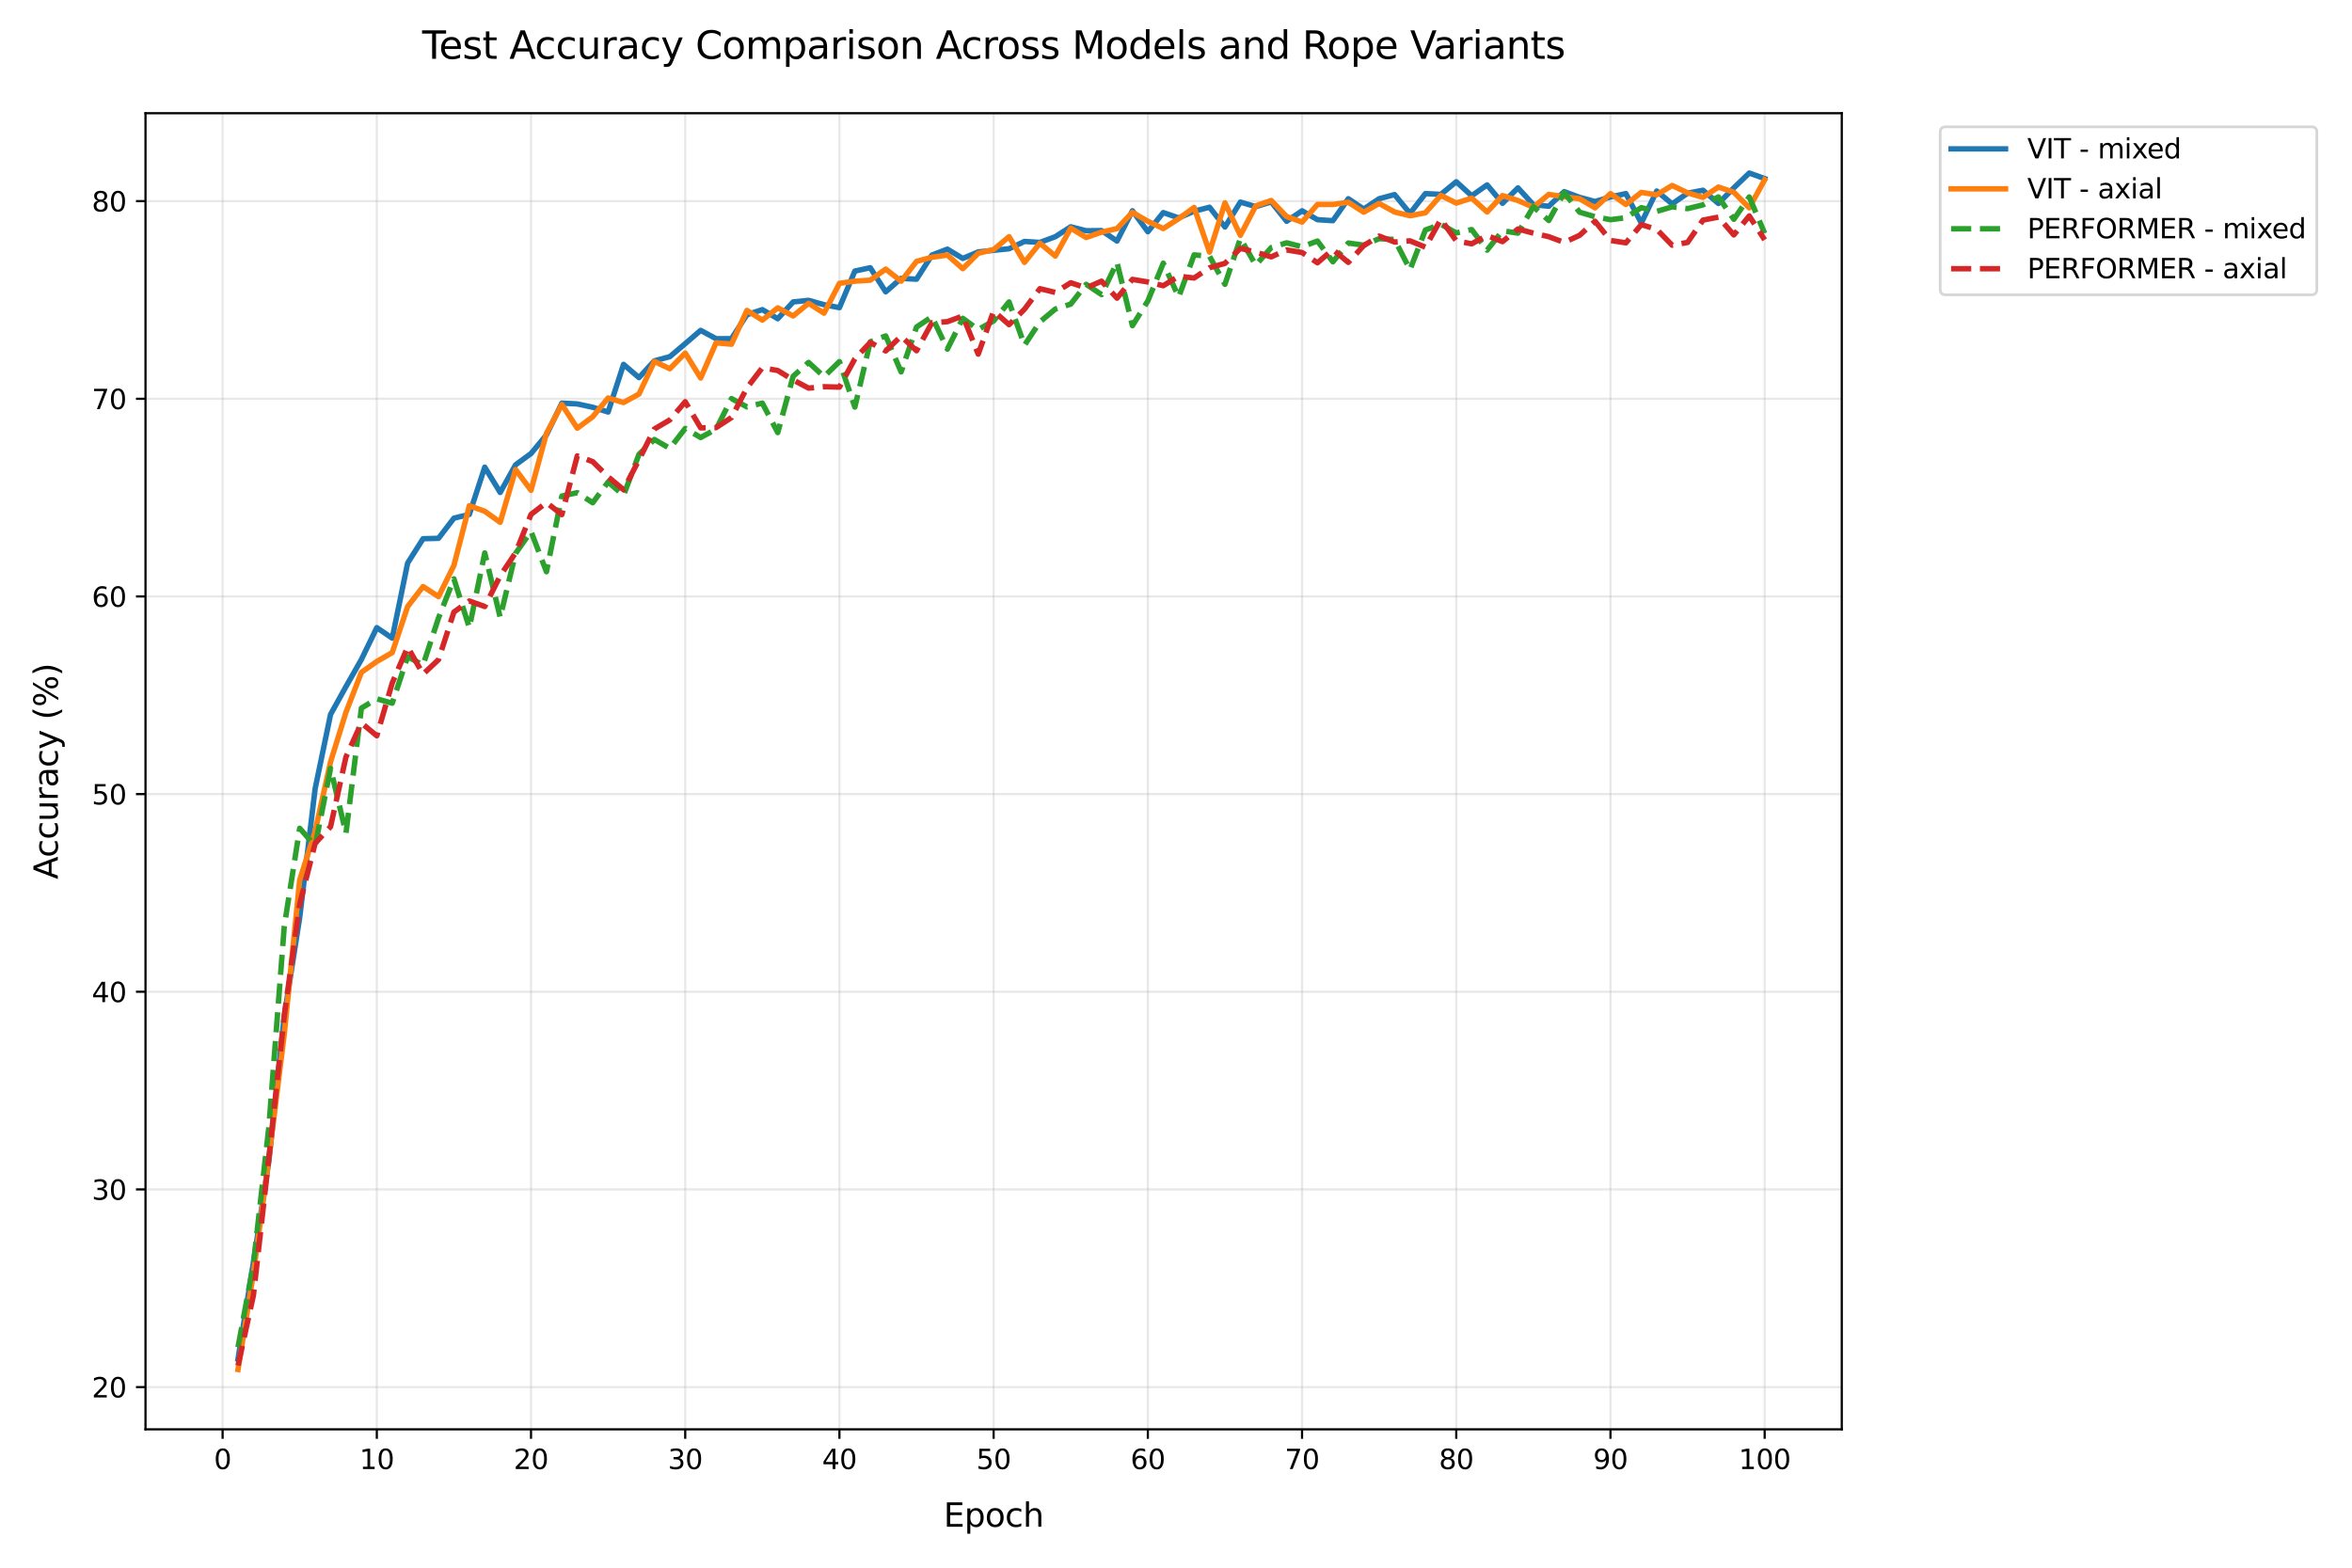 <?xml version="1.0" encoding="utf-8" standalone="no"?>
<!DOCTYPE svg PUBLIC "-//W3C//DTD SVG 1.1//EN"
  "http://www.w3.org/Graphics/SVG/1.1/DTD/svg11.dtd">
<svg xmlns:xlink="http://www.w3.org/1999/xlink" width="864pt" height="576pt" viewBox="0 0 864 576" xmlns="http://www.w3.org/2000/svg" version="1.1">
 <defs>
  <style type="text/css">*{stroke-linejoin: round; stroke-linecap: butt}</style>
 </defs>
 <g id="figure_1">
  <g id="patch_1">
   <path d="M 0 576 
L 864 576 
L 864 0 
L 0 0 
z
" style="fill: #ffffff"/>
  </g>
  <g id="axes_1">
   <g id="patch_2">
    <path d="M 53.45 525.16 
L 676.57 525.16 
L 676.57 41.6 
L 53.45 41.6 
z
" style="fill: #ffffff"/>
   </g>
   <g id="matplotlib.axis_1">
    <g id="xtick_1">
     <g id="line2d_1">
      <path d="M 81.774 525.16 
L 81.774 41.6 
" clip-path="url(#p206768af93)" style="fill: none; stroke: #b0b0b0; stroke-opacity: 0.3; stroke-width: 0.8; stroke-linecap: square"/>
     </g>
     <g id="line2d_2">
      <defs>
       <path id="ma38a6b2301" d="M 0 0 
L 0 3.5 
" style="stroke: #000000; stroke-width: 0.8"/>
      </defs>
      <g>
       <use xlink:href="#ma38a6b2301" x="81.774" y="525.16" style="stroke: #000000; stroke-width: 0.8"/>
      </g>
     </g>
     <g id="text_1">
      <!-- 0 -->
      <g transform="translate(78.592 539.758) scale(0.1 -0.1)">
       <defs>
        <path id="DejaVuSans-30" d="M 2034 4250 
Q 1547 4250 1301 3770 
Q 1056 3291 1056 2328 
Q 1056 1369 1301 889 
Q 1547 409 2034 409 
Q 2525 409 2770 889 
Q 3016 1369 3016 2328 
Q 3016 3291 2770 3770 
Q 2525 4250 2034 4250 
z
M 2034 4750 
Q 2819 4750 3233 4129 
Q 3647 3509 3647 2328 
Q 3647 1150 3233 529 
Q 2819 -91 2034 -91 
Q 1250 -91 836 529 
Q 422 1150 422 2328 
Q 422 3509 836 4129 
Q 1250 4750 2034 4750 
z
" transform="scale(0.016)"/>
       </defs>
       <use xlink:href="#DejaVuSans-30"/>
      </g>
     </g>
    </g>
    <g id="xtick_2">
     <g id="line2d_3">
      <path d="M 138.421 525.16 
L 138.421 41.6 
" clip-path="url(#p206768af93)" style="fill: none; stroke: #b0b0b0; stroke-opacity: 0.3; stroke-width: 0.8; stroke-linecap: square"/>
     </g>
     <g id="line2d_4">
      <g>
       <use xlink:href="#ma38a6b2301" x="138.421" y="525.16" style="stroke: #000000; stroke-width: 0.8"/>
      </g>
     </g>
     <g id="text_2">
      <!-- 10 -->
      <g transform="translate(132.058 539.758) scale(0.1 -0.1)">
       <defs>
        <path id="DejaVuSans-31" d="M 794 531 
L 1825 531 
L 1825 4091 
L 703 3866 
L 703 4441 
L 1819 4666 
L 2450 4666 
L 2450 531 
L 3481 531 
L 3481 0 
L 794 0 
L 794 531 
z
" transform="scale(0.016)"/>
       </defs>
       <use xlink:href="#DejaVuSans-31"/>
       <use xlink:href="#DejaVuSans-30" x="63.623"/>
      </g>
     </g>
    </g>
    <g id="xtick_3">
     <g id="line2d_5">
      <path d="M 195.068 525.16 
L 195.068 41.6 
" clip-path="url(#p206768af93)" style="fill: none; stroke: #b0b0b0; stroke-opacity: 0.3; stroke-width: 0.8; stroke-linecap: square"/>
     </g>
     <g id="line2d_6">
      <g>
       <use xlink:href="#ma38a6b2301" x="195.068" y="525.16" style="stroke: #000000; stroke-width: 0.8"/>
      </g>
     </g>
     <g id="text_3">
      <!-- 20 -->
      <g transform="translate(188.706 539.758) scale(0.1 -0.1)">
       <defs>
        <path id="DejaVuSans-32" d="M 1228 531 
L 3431 531 
L 3431 0 
L 469 0 
L 469 531 
Q 828 903 1448 1529 
Q 2069 2156 2228 2338 
Q 2531 2678 2651 2914 
Q 2772 3150 2772 3378 
Q 2772 3750 2511 3984 
Q 2250 4219 1831 4219 
Q 1534 4219 1204 4116 
Q 875 4013 500 3803 
L 500 4441 
Q 881 4594 1212 4672 
Q 1544 4750 1819 4750 
Q 2544 4750 2975 4387 
Q 3406 4025 3406 3419 
Q 3406 3131 3298 2873 
Q 3191 2616 2906 2266 
Q 2828 2175 2409 1742 
Q 1991 1309 1228 531 
z
" transform="scale(0.016)"/>
       </defs>
       <use xlink:href="#DejaVuSans-32"/>
       <use xlink:href="#DejaVuSans-30" x="63.623"/>
      </g>
     </g>
    </g>
    <g id="xtick_4">
     <g id="line2d_7">
      <path d="M 251.715 525.16 
L 251.715 41.6 
" clip-path="url(#p206768af93)" style="fill: none; stroke: #b0b0b0; stroke-opacity: 0.3; stroke-width: 0.8; stroke-linecap: square"/>
     </g>
     <g id="line2d_8">
      <g>
       <use xlink:href="#ma38a6b2301" x="251.715" y="525.16" style="stroke: #000000; stroke-width: 0.8"/>
      </g>
     </g>
     <g id="text_4">
      <!-- 30 -->
      <g transform="translate(245.353 539.758) scale(0.1 -0.1)">
       <defs>
        <path id="DejaVuSans-33" d="M 2597 2516 
Q 3050 2419 3304 2112 
Q 3559 1806 3559 1356 
Q 3559 666 3084 287 
Q 2609 -91 1734 -91 
Q 1441 -91 1130 -33 
Q 819 25 488 141 
L 488 750 
Q 750 597 1062 519 
Q 1375 441 1716 441 
Q 2309 441 2620 675 
Q 2931 909 2931 1356 
Q 2931 1769 2642 2001 
Q 2353 2234 1838 2234 
L 1294 2234 
L 1294 2753 
L 1863 2753 
Q 2328 2753 2575 2939 
Q 2822 3125 2822 3475 
Q 2822 3834 2567 4026 
Q 2313 4219 1838 4219 
Q 1578 4219 1281 4162 
Q 984 4106 628 3988 
L 628 4550 
Q 988 4650 1302 4700 
Q 1616 4750 1894 4750 
Q 2613 4750 3031 4423 
Q 3450 4097 3450 3541 
Q 3450 3153 3228 2886 
Q 3006 2619 2597 2516 
z
" transform="scale(0.016)"/>
       </defs>
       <use xlink:href="#DejaVuSans-33"/>
       <use xlink:href="#DejaVuSans-30" x="63.623"/>
      </g>
     </g>
    </g>
    <g id="xtick_5">
     <g id="line2d_9">
      <path d="M 308.363 525.16 
L 308.363 41.6 
" clip-path="url(#p206768af93)" style="fill: none; stroke: #b0b0b0; stroke-opacity: 0.3; stroke-width: 0.8; stroke-linecap: square"/>
     </g>
     <g id="line2d_10">
      <g>
       <use xlink:href="#ma38a6b2301" x="308.363" y="525.16" style="stroke: #000000; stroke-width: 0.8"/>
      </g>
     </g>
     <g id="text_5">
      <!-- 40 -->
      <g transform="translate(302 539.758) scale(0.1 -0.1)">
       <defs>
        <path id="DejaVuSans-34" d="M 2419 4116 
L 825 1625 
L 2419 1625 
L 2419 4116 
z
M 2253 4666 
L 3047 4666 
L 3047 1625 
L 3713 1625 
L 3713 1100 
L 3047 1100 
L 3047 0 
L 2419 0 
L 2419 1100 
L 313 1100 
L 313 1709 
L 2253 4666 
z
" transform="scale(0.016)"/>
       </defs>
       <use xlink:href="#DejaVuSans-34"/>
       <use xlink:href="#DejaVuSans-30" x="63.623"/>
      </g>
     </g>
    </g>
    <g id="xtick_6">
     <g id="line2d_11">
      <path d="M 365.01 525.16 
L 365.01 41.6 
" clip-path="url(#p206768af93)" style="fill: none; stroke: #b0b0b0; stroke-opacity: 0.3; stroke-width: 0.8; stroke-linecap: square"/>
     </g>
     <g id="line2d_12">
      <g>
       <use xlink:href="#ma38a6b2301" x="365.01" y="525.16" style="stroke: #000000; stroke-width: 0.8"/>
      </g>
     </g>
     <g id="text_6">
      <!-- 50 -->
      <g transform="translate(358.647 539.758) scale(0.1 -0.1)">
       <defs>
        <path id="DejaVuSans-35" d="M 691 4666 
L 3169 4666 
L 3169 4134 
L 1269 4134 
L 1269 2991 
Q 1406 3038 1543 3061 
Q 1681 3084 1819 3084 
Q 2600 3084 3056 2656 
Q 3513 2228 3513 1497 
Q 3513 744 3044 326 
Q 2575 -91 1722 -91 
Q 1428 -91 1123 -41 
Q 819 9 494 109 
L 494 744 
Q 775 591 1075 516 
Q 1375 441 1709 441 
Q 2250 441 2565 725 
Q 2881 1009 2881 1497 
Q 2881 1984 2565 2268 
Q 2250 2553 1709 2553 
Q 1456 2553 1204 2497 
Q 953 2441 691 2322 
L 691 4666 
z
" transform="scale(0.016)"/>
       </defs>
       <use xlink:href="#DejaVuSans-35"/>
       <use xlink:href="#DejaVuSans-30" x="63.623"/>
      </g>
     </g>
    </g>
    <g id="xtick_7">
     <g id="line2d_13">
      <path d="M 421.657 525.16 
L 421.657 41.6 
" clip-path="url(#p206768af93)" style="fill: none; stroke: #b0b0b0; stroke-opacity: 0.3; stroke-width: 0.8; stroke-linecap: square"/>
     </g>
     <g id="line2d_14">
      <g>
       <use xlink:href="#ma38a6b2301" x="421.657" y="525.16" style="stroke: #000000; stroke-width: 0.8"/>
      </g>
     </g>
     <g id="text_7">
      <!-- 60 -->
      <g transform="translate(415.295 539.758) scale(0.1 -0.1)">
       <defs>
        <path id="DejaVuSans-36" d="M 2113 2584 
Q 1688 2584 1439 2293 
Q 1191 2003 1191 1497 
Q 1191 994 1439 701 
Q 1688 409 2113 409 
Q 2538 409 2786 701 
Q 3034 994 3034 1497 
Q 3034 2003 2786 2293 
Q 2538 2584 2113 2584 
z
M 3366 4563 
L 3366 3988 
Q 3128 4100 2886 4159 
Q 2644 4219 2406 4219 
Q 1781 4219 1451 3797 
Q 1122 3375 1075 2522 
Q 1259 2794 1537 2939 
Q 1816 3084 2150 3084 
Q 2853 3084 3261 2657 
Q 3669 2231 3669 1497 
Q 3669 778 3244 343 
Q 2819 -91 2113 -91 
Q 1303 -91 875 529 
Q 447 1150 447 2328 
Q 447 3434 972 4092 
Q 1497 4750 2381 4750 
Q 2619 4750 2861 4703 
Q 3103 4656 3366 4563 
z
" transform="scale(0.016)"/>
       </defs>
       <use xlink:href="#DejaVuSans-36"/>
       <use xlink:href="#DejaVuSans-30" x="63.623"/>
      </g>
     </g>
    </g>
    <g id="xtick_8">
     <g id="line2d_15">
      <path d="M 478.305 525.16 
L 478.305 41.6 
" clip-path="url(#p206768af93)" style="fill: none; stroke: #b0b0b0; stroke-opacity: 0.3; stroke-width: 0.8; stroke-linecap: square"/>
     </g>
     <g id="line2d_16">
      <g>
       <use xlink:href="#ma38a6b2301" x="478.305" y="525.16" style="stroke: #000000; stroke-width: 0.8"/>
      </g>
     </g>
     <g id="text_8">
      <!-- 70 -->
      <g transform="translate(471.942 539.758) scale(0.1 -0.1)">
       <defs>
        <path id="DejaVuSans-37" d="M 525 4666 
L 3525 4666 
L 3525 4397 
L 1831 0 
L 1172 0 
L 2766 4134 
L 525 4134 
L 525 4666 
z
" transform="scale(0.016)"/>
       </defs>
       <use xlink:href="#DejaVuSans-37"/>
       <use xlink:href="#DejaVuSans-30" x="63.623"/>
      </g>
     </g>
    </g>
    <g id="xtick_9">
     <g id="line2d_17">
      <path d="M 534.952 525.16 
L 534.952 41.6 
" clip-path="url(#p206768af93)" style="fill: none; stroke: #b0b0b0; stroke-opacity: 0.3; stroke-width: 0.8; stroke-linecap: square"/>
     </g>
     <g id="line2d_18">
      <g>
       <use xlink:href="#ma38a6b2301" x="534.952" y="525.16" style="stroke: #000000; stroke-width: 0.8"/>
      </g>
     </g>
     <g id="text_9">
      <!-- 80 -->
      <g transform="translate(528.589 539.758) scale(0.1 -0.1)">
       <defs>
        <path id="DejaVuSans-38" d="M 2034 2216 
Q 1584 2216 1326 1975 
Q 1069 1734 1069 1313 
Q 1069 891 1326 650 
Q 1584 409 2034 409 
Q 2484 409 2743 651 
Q 3003 894 3003 1313 
Q 3003 1734 2745 1975 
Q 2488 2216 2034 2216 
z
M 1403 2484 
Q 997 2584 770 2862 
Q 544 3141 544 3541 
Q 544 4100 942 4425 
Q 1341 4750 2034 4750 
Q 2731 4750 3128 4425 
Q 3525 4100 3525 3541 
Q 3525 3141 3298 2862 
Q 3072 2584 2669 2484 
Q 3125 2378 3379 2068 
Q 3634 1759 3634 1313 
Q 3634 634 3220 271 
Q 2806 -91 2034 -91 
Q 1263 -91 848 271 
Q 434 634 434 1313 
Q 434 1759 690 2068 
Q 947 2378 1403 2484 
z
M 1172 3481 
Q 1172 3119 1398 2916 
Q 1625 2713 2034 2713 
Q 2441 2713 2670 2916 
Q 2900 3119 2900 3481 
Q 2900 3844 2670 4047 
Q 2441 4250 2034 4250 
Q 1625 4250 1398 4047 
Q 1172 3844 1172 3481 
z
" transform="scale(0.016)"/>
       </defs>
       <use xlink:href="#DejaVuSans-38"/>
       <use xlink:href="#DejaVuSans-30" x="63.623"/>
      </g>
     </g>
    </g>
    <g id="xtick_10">
     <g id="line2d_19">
      <path d="M 591.599 525.16 
L 591.599 41.6 
" clip-path="url(#p206768af93)" style="fill: none; stroke: #b0b0b0; stroke-opacity: 0.3; stroke-width: 0.8; stroke-linecap: square"/>
     </g>
     <g id="line2d_20">
      <g>
       <use xlink:href="#ma38a6b2301" x="591.599" y="525.16" style="stroke: #000000; stroke-width: 0.8"/>
      </g>
     </g>
     <g id="text_10">
      <!-- 90 -->
      <g transform="translate(585.237 539.758) scale(0.1 -0.1)">
       <defs>
        <path id="DejaVuSans-39" d="M 703 97 
L 703 672 
Q 941 559 1184 500 
Q 1428 441 1663 441 
Q 2288 441 2617 861 
Q 2947 1281 2994 2138 
Q 2813 1869 2534 1725 
Q 2256 1581 1919 1581 
Q 1219 1581 811 2004 
Q 403 2428 403 3163 
Q 403 3881 828 4315 
Q 1253 4750 1959 4750 
Q 2769 4750 3195 4129 
Q 3622 3509 3622 2328 
Q 3622 1225 3098 567 
Q 2575 -91 1691 -91 
Q 1453 -91 1209 -44 
Q 966 3 703 97 
z
M 1959 2075 
Q 2384 2075 2632 2365 
Q 2881 2656 2881 3163 
Q 2881 3666 2632 3958 
Q 2384 4250 1959 4250 
Q 1534 4250 1286 3958 
Q 1038 3666 1038 3163 
Q 1038 2656 1286 2365 
Q 1534 2075 1959 2075 
z
" transform="scale(0.016)"/>
       </defs>
       <use xlink:href="#DejaVuSans-39"/>
       <use xlink:href="#DejaVuSans-30" x="63.623"/>
      </g>
     </g>
    </g>
    <g id="xtick_11">
     <g id="line2d_21">
      <path d="M 648.246 525.16 
L 648.246 41.6 
" clip-path="url(#p206768af93)" style="fill: none; stroke: #b0b0b0; stroke-opacity: 0.3; stroke-width: 0.8; stroke-linecap: square"/>
     </g>
     <g id="line2d_22">
      <g>
       <use xlink:href="#ma38a6b2301" x="648.246" y="525.16" style="stroke: #000000; stroke-width: 0.8"/>
      </g>
     </g>
     <g id="text_11">
      <!-- 100 -->
      <g transform="translate(638.703 539.758) scale(0.1 -0.1)">
       <use xlink:href="#DejaVuSans-31"/>
       <use xlink:href="#DejaVuSans-30" x="63.623"/>
       <use xlink:href="#DejaVuSans-30" x="127.246"/>
      </g>
     </g>
    </g>
    <g id="text_12">
     <!-- Epoch -->
     <g transform="translate(346.637 560.956) scale(0.12 -0.12)">
      <defs>
       <path id="DejaVuSans-45" d="M 628 4666 
L 3578 4666 
L 3578 4134 
L 1259 4134 
L 1259 2753 
L 3481 2753 
L 3481 2222 
L 1259 2222 
L 1259 531 
L 3634 531 
L 3634 0 
L 628 0 
L 628 4666 
z
" transform="scale(0.016)"/>
       <path id="DejaVuSans-70" d="M 1159 525 
L 1159 -1331 
L 581 -1331 
L 581 3500 
L 1159 3500 
L 1159 2969 
Q 1341 3281 1617 3432 
Q 1894 3584 2278 3584 
Q 2916 3584 3314 3078 
Q 3713 2572 3713 1747 
Q 3713 922 3314 415 
Q 2916 -91 2278 -91 
Q 1894 -91 1617 61 
Q 1341 213 1159 525 
z
M 3116 1747 
Q 3116 2381 2855 2742 
Q 2594 3103 2138 3103 
Q 1681 3103 1420 2742 
Q 1159 2381 1159 1747 
Q 1159 1113 1420 752 
Q 1681 391 2138 391 
Q 2594 391 2855 752 
Q 3116 1113 3116 1747 
z
" transform="scale(0.016)"/>
       <path id="DejaVuSans-6f" d="M 1959 3097 
Q 1497 3097 1228 2736 
Q 959 2375 959 1747 
Q 959 1119 1226 758 
Q 1494 397 1959 397 
Q 2419 397 2687 759 
Q 2956 1122 2956 1747 
Q 2956 2369 2687 2733 
Q 2419 3097 1959 3097 
z
M 1959 3584 
Q 2709 3584 3137 3096 
Q 3566 2609 3566 1747 
Q 3566 888 3137 398 
Q 2709 -91 1959 -91 
Q 1206 -91 779 398 
Q 353 888 353 1747 
Q 353 2609 779 3096 
Q 1206 3584 1959 3584 
z
" transform="scale(0.016)"/>
       <path id="DejaVuSans-63" d="M 3122 3366 
L 3122 2828 
Q 2878 2963 2633 3030 
Q 2388 3097 2138 3097 
Q 1578 3097 1268 2742 
Q 959 2388 959 1747 
Q 959 1106 1268 751 
Q 1578 397 2138 397 
Q 2388 397 2633 464 
Q 2878 531 3122 666 
L 3122 134 
Q 2881 22 2623 -34 
Q 2366 -91 2075 -91 
Q 1284 -91 818 406 
Q 353 903 353 1747 
Q 353 2603 823 3093 
Q 1294 3584 2113 3584 
Q 2378 3584 2631 3529 
Q 2884 3475 3122 3366 
z
" transform="scale(0.016)"/>
       <path id="DejaVuSans-68" d="M 3513 2113 
L 3513 0 
L 2938 0 
L 2938 2094 
Q 2938 2591 2744 2837 
Q 2550 3084 2163 3084 
Q 1697 3084 1428 2787 
Q 1159 2491 1159 1978 
L 1159 0 
L 581 0 
L 581 4863 
L 1159 4863 
L 1159 2956 
Q 1366 3272 1645 3428 
Q 1925 3584 2291 3584 
Q 2894 3584 3203 3211 
Q 3513 2838 3513 2113 
z
" transform="scale(0.016)"/>
      </defs>
      <use xlink:href="#DejaVuSans-45"/>
      <use xlink:href="#DejaVuSans-70" x="63.184"/>
      <use xlink:href="#DejaVuSans-6f" x="126.66"/>
      <use xlink:href="#DejaVuSans-63" x="187.842"/>
      <use xlink:href="#DejaVuSans-68" x="242.822"/>
     </g>
    </g>
   </g>
   <g id="matplotlib.axis_2">
    <g id="ytick_1">
     <g id="line2d_23">
      <path d="M 53.45 509.644 
L 676.57 509.644 
" clip-path="url(#p206768af93)" style="fill: none; stroke: #b0b0b0; stroke-opacity: 0.3; stroke-width: 0.8; stroke-linecap: square"/>
     </g>
     <g id="line2d_24">
      <defs>
       <path id="m20702948be" d="M 0 0 
L -3.5 0 
" style="stroke: #000000; stroke-width: 0.8"/>
      </defs>
      <g>
       <use xlink:href="#m20702948be" x="53.45" y="509.644" style="stroke: #000000; stroke-width: 0.8"/>
      </g>
     </g>
     <g id="text_13">
      <!-- 20 -->
      <g transform="translate(33.725 513.443) scale(0.1 -0.1)">
       <use xlink:href="#DejaVuSans-32"/>
       <use xlink:href="#DejaVuSans-30" x="63.623"/>
      </g>
     </g>
    </g>
    <g id="ytick_2">
     <g id="line2d_25">
      <path d="M 53.45 437.018 
L 676.57 437.018 
" clip-path="url(#p206768af93)" style="fill: none; stroke: #b0b0b0; stroke-opacity: 0.3; stroke-width: 0.8; stroke-linecap: square"/>
     </g>
     <g id="line2d_26">
      <g>
       <use xlink:href="#m20702948be" x="53.45" y="437.018" style="stroke: #000000; stroke-width: 0.8"/>
      </g>
     </g>
     <g id="text_14">
      <!-- 30 -->
      <g transform="translate(33.725 440.818) scale(0.1 -0.1)">
       <use xlink:href="#DejaVuSans-33"/>
       <use xlink:href="#DejaVuSans-30" x="63.623"/>
      </g>
     </g>
    </g>
    <g id="ytick_3">
     <g id="line2d_27">
      <path d="M 53.45 364.393 
L 676.57 364.393 
" clip-path="url(#p206768af93)" style="fill: none; stroke: #b0b0b0; stroke-opacity: 0.3; stroke-width: 0.8; stroke-linecap: square"/>
     </g>
     <g id="line2d_28">
      <g>
       <use xlink:href="#m20702948be" x="53.45" y="364.393" style="stroke: #000000; stroke-width: 0.8"/>
      </g>
     </g>
     <g id="text_15">
      <!-- 40 -->
      <g transform="translate(33.725 368.193) scale(0.1 -0.1)">
       <use xlink:href="#DejaVuSans-34"/>
       <use xlink:href="#DejaVuSans-30" x="63.623"/>
      </g>
     </g>
    </g>
    <g id="ytick_4">
     <g id="line2d_29">
      <path d="M 53.45 291.768 
L 676.57 291.768 
" clip-path="url(#p206768af93)" style="fill: none; stroke: #b0b0b0; stroke-opacity: 0.3; stroke-width: 0.8; stroke-linecap: square"/>
     </g>
     <g id="line2d_30">
      <g>
       <use xlink:href="#m20702948be" x="53.45" y="291.768" style="stroke: #000000; stroke-width: 0.8"/>
      </g>
     </g>
     <g id="text_16">
      <!-- 50 -->
      <g transform="translate(33.725 295.567) scale(0.1 -0.1)">
       <use xlink:href="#DejaVuSans-35"/>
       <use xlink:href="#DejaVuSans-30" x="63.623"/>
      </g>
     </g>
    </g>
    <g id="ytick_5">
     <g id="line2d_31">
      <path d="M 53.45 219.143 
L 676.57 219.143 
" clip-path="url(#p206768af93)" style="fill: none; stroke: #b0b0b0; stroke-opacity: 0.3; stroke-width: 0.8; stroke-linecap: square"/>
     </g>
     <g id="line2d_32">
      <g>
       <use xlink:href="#m20702948be" x="53.45" y="219.143" style="stroke: #000000; stroke-width: 0.8"/>
      </g>
     </g>
     <g id="text_17">
      <!-- 60 -->
      <g transform="translate(33.725 222.942) scale(0.1 -0.1)">
       <use xlink:href="#DejaVuSans-36"/>
       <use xlink:href="#DejaVuSans-30" x="63.623"/>
      </g>
     </g>
    </g>
    <g id="ytick_6">
     <g id="line2d_33">
      <path d="M 53.45 146.518 
L 676.57 146.518 
" clip-path="url(#p206768af93)" style="fill: none; stroke: #b0b0b0; stroke-opacity: 0.3; stroke-width: 0.8; stroke-linecap: square"/>
     </g>
     <g id="line2d_34">
      <g>
       <use xlink:href="#m20702948be" x="53.45" y="146.518" style="stroke: #000000; stroke-width: 0.8"/>
      </g>
     </g>
     <g id="text_18">
      <!-- 70 -->
      <g transform="translate(33.725 150.317) scale(0.1 -0.1)">
       <use xlink:href="#DejaVuSans-37"/>
       <use xlink:href="#DejaVuSans-30" x="63.623"/>
      </g>
     </g>
    </g>
    <g id="ytick_7">
     <g id="line2d_35">
      <path d="M 53.45 73.893 
L 676.57 73.893 
" clip-path="url(#p206768af93)" style="fill: none; stroke: #b0b0b0; stroke-opacity: 0.3; stroke-width: 0.8; stroke-linecap: square"/>
     </g>
     <g id="line2d_36">
      <g>
       <use xlink:href="#m20702948be" x="53.45" y="73.893" style="stroke: #000000; stroke-width: 0.8"/>
      </g>
     </g>
     <g id="text_19">
      <!-- 80 -->
      <g transform="translate(33.725 77.692) scale(0.1 -0.1)">
       <use xlink:href="#DejaVuSans-38"/>
       <use xlink:href="#DejaVuSans-30" x="63.623"/>
      </g>
     </g>
    </g>
    <g id="text_20">
     <!-- Accuracy (%) -->
     <g transform="translate(21.229 323.063) rotate(-90) scale(0.12 -0.12)">
      <defs>
       <path id="DejaVuSans-41" d="M 2188 4044 
L 1331 1722 
L 3047 1722 
L 2188 4044 
z
M 1831 4666 
L 2547 4666 
L 4325 0 
L 3669 0 
L 3244 1197 
L 1141 1197 
L 716 0 
L 50 0 
L 1831 4666 
z
" transform="scale(0.016)"/>
       <path id="DejaVuSans-75" d="M 544 1381 
L 544 3500 
L 1119 3500 
L 1119 1403 
Q 1119 906 1312 657 
Q 1506 409 1894 409 
Q 2359 409 2629 706 
Q 2900 1003 2900 1516 
L 2900 3500 
L 3475 3500 
L 3475 0 
L 2900 0 
L 2900 538 
Q 2691 219 2414 64 
Q 2138 -91 1772 -91 
Q 1169 -91 856 284 
Q 544 659 544 1381 
z
M 1991 3584 
L 1991 3584 
z
" transform="scale(0.016)"/>
       <path id="DejaVuSans-72" d="M 2631 2963 
Q 2534 3019 2420 3045 
Q 2306 3072 2169 3072 
Q 1681 3072 1420 2755 
Q 1159 2438 1159 1844 
L 1159 0 
L 581 0 
L 581 3500 
L 1159 3500 
L 1159 2956 
Q 1341 3275 1631 3429 
Q 1922 3584 2338 3584 
Q 2397 3584 2469 3576 
Q 2541 3569 2628 3553 
L 2631 2963 
z
" transform="scale(0.016)"/>
       <path id="DejaVuSans-61" d="M 2194 1759 
Q 1497 1759 1228 1600 
Q 959 1441 959 1056 
Q 959 750 1161 570 
Q 1363 391 1709 391 
Q 2188 391 2477 730 
Q 2766 1069 2766 1631 
L 2766 1759 
L 2194 1759 
z
M 3341 1997 
L 3341 0 
L 2766 0 
L 2766 531 
Q 2569 213 2275 61 
Q 1981 -91 1556 -91 
Q 1019 -91 701 211 
Q 384 513 384 1019 
Q 384 1609 779 1909 
Q 1175 2209 1959 2209 
L 2766 2209 
L 2766 2266 
Q 2766 2663 2505 2880 
Q 2244 3097 1772 3097 
Q 1472 3097 1187 3025 
Q 903 2953 641 2809 
L 641 3341 
Q 956 3463 1253 3523 
Q 1550 3584 1831 3584 
Q 2591 3584 2966 3190 
Q 3341 2797 3341 1997 
z
" transform="scale(0.016)"/>
       <path id="DejaVuSans-79" d="M 2059 -325 
Q 1816 -950 1584 -1140 
Q 1353 -1331 966 -1331 
L 506 -1331 
L 506 -850 
L 844 -850 
Q 1081 -850 1212 -737 
Q 1344 -625 1503 -206 
L 1606 56 
L 191 3500 
L 800 3500 
L 1894 763 
L 2988 3500 
L 3597 3500 
L 2059 -325 
z
" transform="scale(0.016)"/>
       <path id="DejaVuSans-20" transform="scale(0.016)"/>
       <path id="DejaVuSans-28" d="M 1984 4856 
Q 1566 4138 1362 3434 
Q 1159 2731 1159 2009 
Q 1159 1288 1364 580 
Q 1569 -128 1984 -844 
L 1484 -844 
Q 1016 -109 783 600 
Q 550 1309 550 2009 
Q 550 2706 781 3412 
Q 1013 4119 1484 4856 
L 1984 4856 
z
" transform="scale(0.016)"/>
       <path id="DejaVuSans-25" d="M 4653 2053 
Q 4381 2053 4226 1822 
Q 4072 1591 4072 1178 
Q 4072 772 4226 539 
Q 4381 306 4653 306 
Q 4919 306 5073 539 
Q 5228 772 5228 1178 
Q 5228 1588 5073 1820 
Q 4919 2053 4653 2053 
z
M 4653 2450 
Q 5147 2450 5437 2106 
Q 5728 1763 5728 1178 
Q 5728 594 5436 251 
Q 5144 -91 4653 -91 
Q 4153 -91 3862 251 
Q 3572 594 3572 1178 
Q 3572 1766 3864 2108 
Q 4156 2450 4653 2450 
z
M 1428 4353 
Q 1159 4353 1004 4120 
Q 850 3888 850 3481 
Q 850 3069 1003 2837 
Q 1156 2606 1428 2606 
Q 1700 2606 1854 2837 
Q 2009 3069 2009 3481 
Q 2009 3884 1853 4118 
Q 1697 4353 1428 4353 
z
M 4250 4750 
L 4750 4750 
L 1831 -91 
L 1331 -91 
L 4250 4750 
z
M 1428 4750 
Q 1922 4750 2215 4408 
Q 2509 4066 2509 3481 
Q 2509 2891 2217 2550 
Q 1925 2209 1428 2209 
Q 931 2209 642 2551 
Q 353 2894 353 3481 
Q 353 4063 643 4406 
Q 934 4750 1428 4750 
z
" transform="scale(0.016)"/>
       <path id="DejaVuSans-29" d="M 513 4856 
L 1013 4856 
Q 1481 4119 1714 3412 
Q 1947 2706 1947 2009 
Q 1947 1309 1714 600 
Q 1481 -109 1013 -844 
L 513 -844 
Q 928 -128 1133 580 
Q 1338 1288 1338 2009 
Q 1338 2731 1133 3434 
Q 928 4138 513 4856 
z
" transform="scale(0.016)"/>
      </defs>
      <use xlink:href="#DejaVuSans-41"/>
      <use xlink:href="#DejaVuSans-63" x="66.658"/>
      <use xlink:href="#DejaVuSans-63" x="121.639"/>
      <use xlink:href="#DejaVuSans-75" x="176.619"/>
      <use xlink:href="#DejaVuSans-72" x="239.998"/>
      <use xlink:href="#DejaVuSans-61" x="281.111"/>
      <use xlink:href="#DejaVuSans-63" x="342.391"/>
      <use xlink:href="#DejaVuSans-79" x="397.371"/>
      <use xlink:href="#DejaVuSans-20" x="456.551"/>
      <use xlink:href="#DejaVuSans-28" x="488.338"/>
      <use xlink:href="#DejaVuSans-25" x="527.352"/>
      <use xlink:href="#DejaVuSans-29" x="622.371"/>
     </g>
    </g>
   </g>
   <g id="line2d_37">
    <path d="M 87.438 499.331 
L 93.103 463.745 
L 98.768 426.633 
L 104.433 373.326 
L 110.097 337.086 
L 115.762 289.807 
L 121.427 262.5 
L 127.091 252.26 
L 132.756 242.31 
L 138.421 230.618 
L 144.086 234.467 
L 149.75 206.869 
L 155.415 197.937 
L 161.08 197.791 
L 166.745 190.384 
L 172.409 189.004 
L 178.074 171.646 
L 183.739 180.942 
L 189.403 170.775 
L 195.068 166.635 
L 200.733 159.808 
L 206.398 148.116 
L 212.062 148.406 
L 217.727 149.641 
L 223.392 151.384 
L 229.057 133.881 
L 234.721 138.747 
L 240.386 132.574 
L 246.051 131.049 
L 251.715 126.255 
L 257.38 121.39 
L 263.045 124.44 
L 268.71 124.44 
L 274.374 115.652 
L 280.039 113.764 
L 285.704 117.105 
L 291.369 110.932 
L 297.033 110.351 
L 302.698 111.948 
L 308.363 113.038 
L 314.027 99.602 
L 319.692 98.367 
L 325.357 107.228 
L 331.022 102.289 
L 336.686 102.58 
L 342.351 93.719 
L 348.016 91.541 
L 353.681 94.954 
L 359.345 92.557 
L 365.01 91.976 
L 370.675 91.395 
L 376.339 88.708 
L 382.004 89.071 
L 387.669 86.965 
L 393.334 83.334 
L 398.998 84.787 
L 404.663 84.714 
L 410.328 88.563 
L 415.993 77.451 
L 421.657 85.15 
L 427.322 78.105 
L 432.987 80.066 
L 438.651 77.597 
L 444.316 76.144 
L 449.981 83.407 
L 455.646 74.256 
L 461.31 75.926 
L 466.975 74.183 
L 472.64 81.301 
L 478.305 77.451 
L 483.969 80.72 
L 489.634 81.083 
L 495.299 73.021 
L 500.963 76.798 
L 506.628 73.021 
L 512.293 71.496 
L 517.958 78.396 
L 523.622 71.133 
L 529.287 71.424 
L 534.952 66.776 
L 540.617 71.932 
L 546.281 67.938 
L 551.946 74.692 
L 557.611 69.027 
L 563.275 75.2 
L 568.94 75.781 
L 574.605 70.407 
L 580.27 72.513 
L 585.934 74.038 
L 591.599 72.368 
L 597.264 71.133 
L 602.929 81.954 
L 608.593 70.189 
L 614.258 74.91 
L 619.923 70.988 
L 625.587 69.898 
L 631.252 74.764 
L 636.917 69.027 
L 642.582 63.58 
L 648.246 65.614 
" clip-path="url(#p206768af93)" style="fill: none; stroke: #1f77b4; stroke-width: 2; stroke-linecap: square"/>
   </g>
   <g id="line2d_38">
    <path d="M 87.438 503.18 
L 93.103 467.812 
L 98.768 425.471 
L 104.433 379.935 
L 110.097 323.36 
L 115.762 305.422 
L 121.427 279.93 
L 127.091 261.701 
L 132.756 247.031 
L 138.421 243.037 
L 144.086 239.769 
L 149.75 222.847 
L 155.415 215.512 
L 161.08 219.216 
L 166.745 207.741 
L 172.409 185.808 
L 178.074 187.842 
L 183.739 191.909 
L 189.403 172.518 
L 195.068 180.143 
L 200.733 159.227 
L 206.398 148.624 
L 212.062 157.339 
L 217.727 153.127 
L 223.392 146.227 
L 229.057 147.898 
L 234.721 144.775 
L 240.386 132.792 
L 246.051 135.479 
L 251.715 129.742 
L 257.38 138.892 
L 263.045 125.965 
L 268.71 126.473 
L 274.374 114.054 
L 280.039 117.613 
L 285.704 113.11 
L 291.369 116.088 
L 297.033 111.44 
L 302.698 115.071 
L 308.363 104.105 
L 314.027 103.306 
L 319.692 102.943 
L 325.357 98.876 
L 331.022 103.306 
L 336.686 96.043 
L 342.351 94.518 
L 348.016 93.719 
L 353.681 98.731 
L 359.345 93.066 
L 365.01 91.686 
L 370.675 86.965 
L 376.339 96.407 
L 382.004 89.362 
L 387.669 94.083 
L 393.334 83.842 
L 398.998 87.256 
L 404.663 85.295 
L 410.328 83.988 
L 415.993 78.032 
L 421.657 81.301 
L 427.322 83.988 
L 432.987 80.356 
L 438.651 76.217 
L 444.316 92.63 
L 449.981 74.546 
L 455.646 86.457 
L 461.31 75.636 
L 466.975 73.675 
L 472.64 79.558 
L 478.305 81.591 
L 483.969 75.127 
L 489.634 75.127 
L 495.299 74.329 
L 500.963 77.96 
L 506.628 74.764 
L 512.293 77.887 
L 517.958 79.267 
L 523.622 78.178 
L 529.287 71.787 
L 534.952 74.619 
L 540.617 72.803 
L 546.281 77.887 
L 551.946 71.859 
L 557.611 73.675 
L 563.275 76.144 
L 568.94 71.424 
L 574.605 72.295 
L 580.27 73.021 
L 585.934 76.362 
L 591.599 71.133 
L 597.264 75.127 
L 602.929 70.697 
L 608.593 71.569 
L 614.258 68.155 
L 619.923 70.843 
L 625.587 72.513 
L 631.252 68.736 
L 636.917 70.625 
L 642.582 76.362 
L 648.246 66.049 
" clip-path="url(#p206768af93)" style="fill: none; stroke: #ff7f0e; stroke-width: 2; stroke-linecap: square"/>
   </g>
   <g id="line2d_39">
    <path d="M 87.438 494.973 
L 93.103 464.398 
L 98.768 414.069 
L 104.433 340.282 
L 110.097 304.332 
L 115.762 310.796 
L 121.427 282.327 
L 127.091 306.148 
L 132.756 260.176 
L 138.421 256.763 
L 144.086 258.361 
L 149.75 241.294 
L 155.415 244.344 
L 161.08 227.059 
L 166.745 212.679 
L 172.409 230.618 
L 178.074 203.166 
L 183.739 226.841 
L 189.403 203.311 
L 195.068 195.249 
L 200.733 210.065 
L 206.398 182.249 
L 212.062 181.015 
L 217.727 184.719 
L 223.392 177.093 
L 229.057 182.032 
L 234.721 166.926 
L 240.386 161.479 
L 246.051 164.747 
L 251.715 157.412 
L 257.38 160.752 
L 263.045 157.702 
L 268.71 146.445 
L 274.374 149.496 
L 280.039 148.116 
L 285.704 158.937 
L 291.369 138.239 
L 297.033 133.155 
L 302.698 138.384 
L 308.363 132.864 
L 314.027 149.568 
L 319.692 125.602 
L 325.357 123.423 
L 331.022 136.641 
L 336.686 120.155 
L 342.351 116.378 
L 348.016 128.289 
L 353.681 116.959 
L 359.345 121.099 
L 365.01 117.904 
L 370.675 110.932 
L 376.339 126.837 
L 382.004 118.267 
L 387.669 113.546 
L 393.334 111.73 
L 398.998 104.468 
L 404.663 108.244 
L 410.328 96.407 
L 415.993 119.647 
L 421.657 110.568 
L 427.322 96.697 
L 432.987 109.116 
L 438.651 93.647 
L 444.316 94.155 
L 449.981 104.468 
L 455.646 87.619 
L 461.31 97.423 
L 466.975 90.96 
L 472.64 89.217 
L 478.305 90.669 
L 483.969 88.563 
L 489.634 96.189 
L 495.299 89.289 
L 500.963 90.088 
L 506.628 87.692 
L 512.293 87.982 
L 517.958 99.094 
L 523.622 84.496 
L 529.287 82.39 
L 534.952 85.585 
L 540.617 84.351 
L 546.281 91.904 
L 551.946 84.787 
L 557.611 85.658 
L 563.275 75.926 
L 568.94 81.01 
L 574.605 70.77 
L 580.27 77.96 
L 585.934 79.63 
L 591.599 80.72 
L 597.264 79.993 
L 602.929 76.289 
L 608.593 77.669 
L 614.258 75.999 
L 619.923 76.653 
L 625.587 75.273 
L 631.252 72.368 
L 636.917 80.574 
L 642.582 72.368 
L 648.246 85.731 
" clip-path="url(#p206768af93)" style="fill: none; stroke-dasharray: 7.4,3.2; stroke-dashoffset: 0; stroke: #2ca02c; stroke-width: 2"/>
   </g>
   <g id="line2d_40">
    <path d="M 87.438 501.727 
L 93.103 475.873 
L 98.768 425.398 
L 104.433 373.036 
L 110.097 332.22 
L 115.762 309.852 
L 121.427 303.751 
L 127.091 278.115 
L 132.756 265.623 
L 138.421 270.344 
L 144.086 250.953 
L 149.75 237.735 
L 155.415 247.685 
L 161.08 242.383 
L 166.745 224.88 
L 172.409 220.813 
L 178.074 222.847 
L 183.739 211.59 
L 189.403 203.093 
L 195.068 189.004 
L 200.733 184.646 
L 206.398 189.076 
L 212.062 167.507 
L 217.727 169.613 
L 223.392 175.205 
L 229.057 179.925 
L 234.721 168.959 
L 240.386 157.63 
L 246.051 154.289 
L 251.715 147.607 
L 257.38 157.194 
L 263.045 157.121 
L 268.71 153.417 
L 274.374 142.524 
L 280.039 135.116 
L 285.704 136.133 
L 291.369 139.619 
L 297.033 142.596 
L 302.698 142.088 
L 308.363 142.233 
L 314.027 131.848 
L 319.692 125.82 
L 325.357 128.943 
L 331.022 123.496 
L 336.686 128.87 
L 342.351 118.557 
L 348.016 118.194 
L 353.681 116.088 
L 359.345 130.105 
L 365.01 114.272 
L 370.675 119.283 
L 376.339 113.619 
L 382.004 106.066 
L 387.669 107.446 
L 393.334 103.887 
L 398.998 105.775 
L 404.663 103.306 
L 410.328 109.552 
L 415.993 102.652 
L 421.657 103.596 
L 427.322 104.976 
L 432.987 101.49 
L 438.651 102.144 
L 444.316 98.367 
L 449.981 96.77 
L 455.646 91.25 
L 461.31 92.63 
L 466.975 94.373 
L 472.64 91.831 
L 478.305 92.775 
L 483.969 96.552 
L 489.634 91.686 
L 495.299 96.407 
L 500.963 90.233 
L 506.628 86.747 
L 512.293 88.926 
L 517.958 88.49 
L 523.622 90.814 
L 529.287 80.574 
L 534.952 88.49 
L 540.617 89.58 
L 546.281 86.53 
L 551.946 88.781 
L 557.611 84.133 
L 563.275 85.658 
L 568.94 86.965 
L 574.605 89.071 
L 580.27 86.457 
L 585.934 81.301 
L 591.599 88.345 
L 597.264 89.217 
L 602.929 82.535 
L 608.593 84.278 
L 614.258 90.088 
L 619.923 89.071 
L 625.587 80.865 
L 631.252 79.775 
L 636.917 86.312 
L 642.582 79.34 
L 648.246 88.127 
" clip-path="url(#p206768af93)" style="fill: none; stroke-dasharray: 7.4,3.2; stroke-dashoffset: 0; stroke: #d62728; stroke-width: 2"/>
   </g>
   <g id="patch_3">
    <path d="M 53.45 525.16 
L 53.45 41.6 
" style="fill: none; stroke: #000000; stroke-width: 0.8; stroke-linejoin: miter; stroke-linecap: square"/>
   </g>
   <g id="patch_4">
    <path d="M 676.57 525.16 
L 676.57 41.6 
" style="fill: none; stroke: #000000; stroke-width: 0.8; stroke-linejoin: miter; stroke-linecap: square"/>
   </g>
   <g id="patch_5">
    <path d="M 53.45 525.16 
L 676.57 525.16 
" style="fill: none; stroke: #000000; stroke-width: 0.8; stroke-linejoin: miter; stroke-linecap: square"/>
   </g>
   <g id="patch_6">
    <path d="M 53.45 41.6 
L 676.57 41.6 
" style="fill: none; stroke: #000000; stroke-width: 0.8; stroke-linejoin: miter; stroke-linecap: square"/>
   </g>
   <g id="text_21">
    <!-- Test Accuracy Comparison Across Models and Rope Variants -->
    <g transform="translate(155.079 21.6) scale(0.14 -0.14)">
     <defs>
      <path id="DejaVuSans-54" d="M -19 4666 
L 3928 4666 
L 3928 4134 
L 2272 4134 
L 2272 0 
L 1638 0 
L 1638 4134 
L -19 4134 
L -19 4666 
z
" transform="scale(0.016)"/>
      <path id="DejaVuSans-65" d="M 3597 1894 
L 3597 1613 
L 953 1613 
Q 991 1019 1311 708 
Q 1631 397 2203 397 
Q 2534 397 2845 478 
Q 3156 559 3463 722 
L 3463 178 
Q 3153 47 2828 -22 
Q 2503 -91 2169 -91 
Q 1331 -91 842 396 
Q 353 884 353 1716 
Q 353 2575 817 3079 
Q 1281 3584 2069 3584 
Q 2775 3584 3186 3129 
Q 3597 2675 3597 1894 
z
M 3022 2063 
Q 3016 2534 2758 2815 
Q 2500 3097 2075 3097 
Q 1594 3097 1305 2825 
Q 1016 2553 972 2059 
L 3022 2063 
z
" transform="scale(0.016)"/>
      <path id="DejaVuSans-73" d="M 2834 3397 
L 2834 2853 
Q 2591 2978 2328 3040 
Q 2066 3103 1784 3103 
Q 1356 3103 1142 2972 
Q 928 2841 928 2578 
Q 928 2378 1081 2264 
Q 1234 2150 1697 2047 
L 1894 2003 
Q 2506 1872 2764 1633 
Q 3022 1394 3022 966 
Q 3022 478 2636 193 
Q 2250 -91 1575 -91 
Q 1294 -91 989 -36 
Q 684 19 347 128 
L 347 722 
Q 666 556 975 473 
Q 1284 391 1588 391 
Q 1994 391 2212 530 
Q 2431 669 2431 922 
Q 2431 1156 2273 1281 
Q 2116 1406 1581 1522 
L 1381 1569 
Q 847 1681 609 1914 
Q 372 2147 372 2553 
Q 372 3047 722 3315 
Q 1072 3584 1716 3584 
Q 2034 3584 2315 3537 
Q 2597 3491 2834 3397 
z
" transform="scale(0.016)"/>
      <path id="DejaVuSans-74" d="M 1172 4494 
L 1172 3500 
L 2356 3500 
L 2356 3053 
L 1172 3053 
L 1172 1153 
Q 1172 725 1289 603 
Q 1406 481 1766 481 
L 2356 481 
L 2356 0 
L 1766 0 
Q 1100 0 847 248 
Q 594 497 594 1153 
L 594 3053 
L 172 3053 
L 172 3500 
L 594 3500 
L 594 4494 
L 1172 4494 
z
" transform="scale(0.016)"/>
      <path id="DejaVuSans-43" d="M 4122 4306 
L 4122 3641 
Q 3803 3938 3442 4084 
Q 3081 4231 2675 4231 
Q 1875 4231 1450 3742 
Q 1025 3253 1025 2328 
Q 1025 1406 1450 917 
Q 1875 428 2675 428 
Q 3081 428 3442 575 
Q 3803 722 4122 1019 
L 4122 359 
Q 3791 134 3420 21 
Q 3050 -91 2638 -91 
Q 1578 -91 968 557 
Q 359 1206 359 2328 
Q 359 3453 968 4101 
Q 1578 4750 2638 4750 
Q 3056 4750 3426 4639 
Q 3797 4528 4122 4306 
z
" transform="scale(0.016)"/>
      <path id="DejaVuSans-6d" d="M 3328 2828 
Q 3544 3216 3844 3400 
Q 4144 3584 4550 3584 
Q 5097 3584 5394 3201 
Q 5691 2819 5691 2113 
L 5691 0 
L 5113 0 
L 5113 2094 
Q 5113 2597 4934 2840 
Q 4756 3084 4391 3084 
Q 3944 3084 3684 2787 
Q 3425 2491 3425 1978 
L 3425 0 
L 2847 0 
L 2847 2094 
Q 2847 2600 2669 2842 
Q 2491 3084 2119 3084 
Q 1678 3084 1418 2786 
Q 1159 2488 1159 1978 
L 1159 0 
L 581 0 
L 581 3500 
L 1159 3500 
L 1159 2956 
Q 1356 3278 1631 3431 
Q 1906 3584 2284 3584 
Q 2666 3584 2933 3390 
Q 3200 3197 3328 2828 
z
" transform="scale(0.016)"/>
      <path id="DejaVuSans-69" d="M 603 3500 
L 1178 3500 
L 1178 0 
L 603 0 
L 603 3500 
z
M 603 4863 
L 1178 4863 
L 1178 4134 
L 603 4134 
L 603 4863 
z
" transform="scale(0.016)"/>
      <path id="DejaVuSans-6e" d="M 3513 2113 
L 3513 0 
L 2938 0 
L 2938 2094 
Q 2938 2591 2744 2837 
Q 2550 3084 2163 3084 
Q 1697 3084 1428 2787 
Q 1159 2491 1159 1978 
L 1159 0 
L 581 0 
L 581 3500 
L 1159 3500 
L 1159 2956 
Q 1366 3272 1645 3428 
Q 1925 3584 2291 3584 
Q 2894 3584 3203 3211 
Q 3513 2838 3513 2113 
z
" transform="scale(0.016)"/>
      <path id="DejaVuSans-4d" d="M 628 4666 
L 1569 4666 
L 2759 1491 
L 3956 4666 
L 4897 4666 
L 4897 0 
L 4281 0 
L 4281 4097 
L 3078 897 
L 2444 897 
L 1241 4097 
L 1241 0 
L 628 0 
L 628 4666 
z
" transform="scale(0.016)"/>
      <path id="DejaVuSans-64" d="M 2906 2969 
L 2906 4863 
L 3481 4863 
L 3481 0 
L 2906 0 
L 2906 525 
Q 2725 213 2448 61 
Q 2172 -91 1784 -91 
Q 1150 -91 751 415 
Q 353 922 353 1747 
Q 353 2572 751 3078 
Q 1150 3584 1784 3584 
Q 2172 3584 2448 3432 
Q 2725 3281 2906 2969 
z
M 947 1747 
Q 947 1113 1208 752 
Q 1469 391 1925 391 
Q 2381 391 2643 752 
Q 2906 1113 2906 1747 
Q 2906 2381 2643 2742 
Q 2381 3103 1925 3103 
Q 1469 3103 1208 2742 
Q 947 2381 947 1747 
z
" transform="scale(0.016)"/>
      <path id="DejaVuSans-6c" d="M 603 4863 
L 1178 4863 
L 1178 0 
L 603 0 
L 603 4863 
z
" transform="scale(0.016)"/>
      <path id="DejaVuSans-52" d="M 2841 2188 
Q 3044 2119 3236 1894 
Q 3428 1669 3622 1275 
L 4263 0 
L 3584 0 
L 2988 1197 
Q 2756 1666 2539 1819 
Q 2322 1972 1947 1972 
L 1259 1972 
L 1259 0 
L 628 0 
L 628 4666 
L 2053 4666 
Q 2853 4666 3247 4331 
Q 3641 3997 3641 3322 
Q 3641 2881 3436 2590 
Q 3231 2300 2841 2188 
z
M 1259 4147 
L 1259 2491 
L 2053 2491 
Q 2509 2491 2742 2702 
Q 2975 2913 2975 3322 
Q 2975 3731 2742 3939 
Q 2509 4147 2053 4147 
L 1259 4147 
z
" transform="scale(0.016)"/>
      <path id="DejaVuSans-56" d="M 1831 0 
L 50 4666 
L 709 4666 
L 2188 738 
L 3669 4666 
L 4325 4666 
L 2547 0 
L 1831 0 
z
" transform="scale(0.016)"/>
     </defs>
     <use xlink:href="#DejaVuSans-54"/>
     <use xlink:href="#DejaVuSans-65" x="44.084"/>
     <use xlink:href="#DejaVuSans-73" x="105.607"/>
     <use xlink:href="#DejaVuSans-74" x="157.707"/>
     <use xlink:href="#DejaVuSans-20" x="196.916"/>
     <use xlink:href="#DejaVuSans-41" x="228.703"/>
     <use xlink:href="#DejaVuSans-63" x="295.361"/>
     <use xlink:href="#DejaVuSans-63" x="350.342"/>
     <use xlink:href="#DejaVuSans-75" x="405.322"/>
     <use xlink:href="#DejaVuSans-72" x="468.701"/>
     <use xlink:href="#DejaVuSans-61" x="509.814"/>
     <use xlink:href="#DejaVuSans-63" x="571.094"/>
     <use xlink:href="#DejaVuSans-79" x="626.074"/>
     <use xlink:href="#DejaVuSans-20" x="685.254"/>
     <use xlink:href="#DejaVuSans-43" x="717.041"/>
     <use xlink:href="#DejaVuSans-6f" x="786.865"/>
     <use xlink:href="#DejaVuSans-6d" x="848.047"/>
     <use xlink:href="#DejaVuSans-70" x="945.459"/>
     <use xlink:href="#DejaVuSans-61" x="1008.936"/>
     <use xlink:href="#DejaVuSans-72" x="1070.215"/>
     <use xlink:href="#DejaVuSans-69" x="1111.328"/>
     <use xlink:href="#DejaVuSans-73" x="1139.111"/>
     <use xlink:href="#DejaVuSans-6f" x="1191.211"/>
     <use xlink:href="#DejaVuSans-6e" x="1252.393"/>
     <use xlink:href="#DejaVuSans-20" x="1315.771"/>
     <use xlink:href="#DejaVuSans-41" x="1347.559"/>
     <use xlink:href="#DejaVuSans-63" x="1414.217"/>
     <use xlink:href="#DejaVuSans-72" x="1469.197"/>
     <use xlink:href="#DejaVuSans-6f" x="1508.061"/>
     <use xlink:href="#DejaVuSans-73" x="1569.242"/>
     <use xlink:href="#DejaVuSans-73" x="1621.342"/>
     <use xlink:href="#DejaVuSans-20" x="1673.441"/>
     <use xlink:href="#DejaVuSans-4d" x="1705.229"/>
     <use xlink:href="#DejaVuSans-6f" x="1791.508"/>
     <use xlink:href="#DejaVuSans-64" x="1852.689"/>
     <use xlink:href="#DejaVuSans-65" x="1916.166"/>
     <use xlink:href="#DejaVuSans-6c" x="1977.689"/>
     <use xlink:href="#DejaVuSans-73" x="2005.473"/>
     <use xlink:href="#DejaVuSans-20" x="2057.572"/>
     <use xlink:href="#DejaVuSans-61" x="2089.359"/>
     <use xlink:href="#DejaVuSans-6e" x="2150.639"/>
     <use xlink:href="#DejaVuSans-64" x="2214.018"/>
     <use xlink:href="#DejaVuSans-20" x="2277.494"/>
     <use xlink:href="#DejaVuSans-52" x="2309.281"/>
     <use xlink:href="#DejaVuSans-6f" x="2374.264"/>
     <use xlink:href="#DejaVuSans-70" x="2435.445"/>
     <use xlink:href="#DejaVuSans-65" x="2498.922"/>
     <use xlink:href="#DejaVuSans-20" x="2560.445"/>
     <use xlink:href="#DejaVuSans-56" x="2592.232"/>
     <use xlink:href="#DejaVuSans-61" x="2652.891"/>
     <use xlink:href="#DejaVuSans-72" x="2714.17"/>
     <use xlink:href="#DejaVuSans-69" x="2755.283"/>
     <use xlink:href="#DejaVuSans-61" x="2783.066"/>
     <use xlink:href="#DejaVuSans-6e" x="2844.346"/>
     <use xlink:href="#DejaVuSans-74" x="2907.725"/>
     <use xlink:href="#DejaVuSans-73" x="2946.934"/>
    </g>
   </g>
   <g id="legend_1">
    <g id="patch_7">
     <path d="M 714.726 108.312 
L 849.081 108.312 
Q 851.081 108.312 851.081 106.312 
L 851.081 48.6 
Q 851.081 46.6 849.081 46.6 
L 714.726 46.6 
Q 712.726 46.6 712.726 48.6 
L 712.726 106.312 
Q 712.726 108.312 714.726 108.312 
z
" style="fill: #ffffff; opacity: 0.8; stroke: #cccccc; stroke-linejoin: miter"/>
    </g>
    <g id="line2d_41">
     <path d="M 716.726 54.698 
L 726.726 54.698 
L 736.726 54.698 
" style="fill: none; stroke: #1f77b4; stroke-width: 2; stroke-linecap: square"/>
    </g>
    <g id="text_22">
     <!-- VIT - mixed -->
     <g transform="translate(744.726 58.198) scale(0.1 -0.1)">
      <defs>
       <path id="DejaVuSans-49" d="M 628 4666 
L 1259 4666 
L 1259 0 
L 628 0 
L 628 4666 
z
" transform="scale(0.016)"/>
       <path id="DejaVuSans-2d" d="M 313 2009 
L 1997 2009 
L 1997 1497 
L 313 1497 
L 313 2009 
z
" transform="scale(0.016)"/>
       <path id="DejaVuSans-78" d="M 3513 3500 
L 2247 1797 
L 3578 0 
L 2900 0 
L 1881 1375 
L 863 0 
L 184 0 
L 1544 1831 
L 300 3500 
L 978 3500 
L 1906 2253 
L 2834 3500 
L 3513 3500 
z
" transform="scale(0.016)"/>
      </defs>
      <use xlink:href="#DejaVuSans-56"/>
      <use xlink:href="#DejaVuSans-49" x="68.408"/>
      <use xlink:href="#DejaVuSans-54" x="97.9"/>
      <use xlink:href="#DejaVuSans-20" x="158.984"/>
      <use xlink:href="#DejaVuSans-2d" x="190.771"/>
      <use xlink:href="#DejaVuSans-20" x="226.855"/>
      <use xlink:href="#DejaVuSans-6d" x="258.643"/>
      <use xlink:href="#DejaVuSans-69" x="356.055"/>
      <use xlink:href="#DejaVuSans-78" x="383.838"/>
      <use xlink:href="#DejaVuSans-65" x="439.893"/>
      <use xlink:href="#DejaVuSans-64" x="501.416"/>
     </g>
    </g>
    <g id="line2d_42">
     <path d="M 716.726 69.377 
L 726.726 69.377 
L 736.726 69.377 
" style="fill: none; stroke: #ff7f0e; stroke-width: 2; stroke-linecap: square"/>
    </g>
    <g id="text_23">
     <!-- VIT - axial -->
     <g transform="translate(744.726 72.877) scale(0.1 -0.1)">
      <use xlink:href="#DejaVuSans-56"/>
      <use xlink:href="#DejaVuSans-49" x="68.408"/>
      <use xlink:href="#DejaVuSans-54" x="97.9"/>
      <use xlink:href="#DejaVuSans-20" x="158.984"/>
      <use xlink:href="#DejaVuSans-2d" x="190.771"/>
      <use xlink:href="#DejaVuSans-20" x="226.855"/>
      <use xlink:href="#DejaVuSans-61" x="258.643"/>
      <use xlink:href="#DejaVuSans-78" x="319.922"/>
      <use xlink:href="#DejaVuSans-69" x="379.102"/>
      <use xlink:href="#DejaVuSans-61" x="406.885"/>
      <use xlink:href="#DejaVuSans-6c" x="468.164"/>
     </g>
    </g>
    <g id="line2d_43">
     <path d="M 716.726 84.055 
L 726.726 84.055 
L 736.726 84.055 
" style="fill: none; stroke-dasharray: 7.4,3.2; stroke-dashoffset: 0; stroke: #2ca02c; stroke-width: 2"/>
    </g>
    <g id="text_24">
     <!-- PERFORMER - mixed -->
     <g transform="translate(744.726 87.555) scale(0.1 -0.1)">
      <defs>
       <path id="DejaVuSans-50" d="M 1259 4147 
L 1259 2394 
L 2053 2394 
Q 2494 2394 2734 2622 
Q 2975 2850 2975 3272 
Q 2975 3691 2734 3919 
Q 2494 4147 2053 4147 
L 1259 4147 
z
M 628 4666 
L 2053 4666 
Q 2838 4666 3239 4311 
Q 3641 3956 3641 3272 
Q 3641 2581 3239 2228 
Q 2838 1875 2053 1875 
L 1259 1875 
L 1259 0 
L 628 0 
L 628 4666 
z
" transform="scale(0.016)"/>
       <path id="DejaVuSans-46" d="M 628 4666 
L 3309 4666 
L 3309 4134 
L 1259 4134 
L 1259 2759 
L 3109 2759 
L 3109 2228 
L 1259 2228 
L 1259 0 
L 628 0 
L 628 4666 
z
" transform="scale(0.016)"/>
       <path id="DejaVuSans-4f" d="M 2522 4238 
Q 1834 4238 1429 3725 
Q 1025 3213 1025 2328 
Q 1025 1447 1429 934 
Q 1834 422 2522 422 
Q 3209 422 3611 934 
Q 4013 1447 4013 2328 
Q 4013 3213 3611 3725 
Q 3209 4238 2522 4238 
z
M 2522 4750 
Q 3503 4750 4090 4092 
Q 4678 3434 4678 2328 
Q 4678 1225 4090 567 
Q 3503 -91 2522 -91 
Q 1538 -91 948 565 
Q 359 1222 359 2328 
Q 359 3434 948 4092 
Q 1538 4750 2522 4750 
z
" transform="scale(0.016)"/>
      </defs>
      <use xlink:href="#DejaVuSans-50"/>
      <use xlink:href="#DejaVuSans-45" x="60.303"/>
      <use xlink:href="#DejaVuSans-52" x="123.486"/>
      <use xlink:href="#DejaVuSans-46" x="192.969"/>
      <use xlink:href="#DejaVuSans-4f" x="250.488"/>
      <use xlink:href="#DejaVuSans-52" x="329.199"/>
      <use xlink:href="#DejaVuSans-4d" x="398.682"/>
      <use xlink:href="#DejaVuSans-45" x="484.961"/>
      <use xlink:href="#DejaVuSans-52" x="548.145"/>
      <use xlink:href="#DejaVuSans-20" x="617.627"/>
      <use xlink:href="#DejaVuSans-2d" x="649.414"/>
      <use xlink:href="#DejaVuSans-20" x="685.498"/>
      <use xlink:href="#DejaVuSans-6d" x="717.285"/>
      <use xlink:href="#DejaVuSans-69" x="814.697"/>
      <use xlink:href="#DejaVuSans-78" x="842.48"/>
      <use xlink:href="#DejaVuSans-65" x="898.535"/>
      <use xlink:href="#DejaVuSans-64" x="960.059"/>
     </g>
    </g>
    <g id="line2d_44">
     <path d="M 716.726 98.733 
L 726.726 98.733 
L 736.726 98.733 
" style="fill: none; stroke-dasharray: 7.4,3.2; stroke-dashoffset: 0; stroke: #d62728; stroke-width: 2"/>
    </g>
    <g id="text_25">
     <!-- PERFORMER - axial -->
     <g transform="translate(744.726 102.233) scale(0.1 -0.1)">
      <use xlink:href="#DejaVuSans-50"/>
      <use xlink:href="#DejaVuSans-45" x="60.303"/>
      <use xlink:href="#DejaVuSans-52" x="123.486"/>
      <use xlink:href="#DejaVuSans-46" x="192.969"/>
      <use xlink:href="#DejaVuSans-4f" x="250.488"/>
      <use xlink:href="#DejaVuSans-52" x="329.199"/>
      <use xlink:href="#DejaVuSans-4d" x="398.682"/>
      <use xlink:href="#DejaVuSans-45" x="484.961"/>
      <use xlink:href="#DejaVuSans-52" x="548.145"/>
      <use xlink:href="#DejaVuSans-20" x="617.627"/>
      <use xlink:href="#DejaVuSans-2d" x="649.414"/>
      <use xlink:href="#DejaVuSans-20" x="685.498"/>
      <use xlink:href="#DejaVuSans-61" x="717.285"/>
      <use xlink:href="#DejaVuSans-78" x="778.564"/>
      <use xlink:href="#DejaVuSans-69" x="837.744"/>
      <use xlink:href="#DejaVuSans-61" x="865.527"/>
      <use xlink:href="#DejaVuSans-6c" x="926.807"/>
     </g>
    </g>
   </g>
  </g>
 </g>
 <defs>
  <clipPath id="p206768af93">
   <rect x="53.45" y="41.6" width="623.12" height="483.56"/>
  </clipPath>
 </defs>
</svg>
